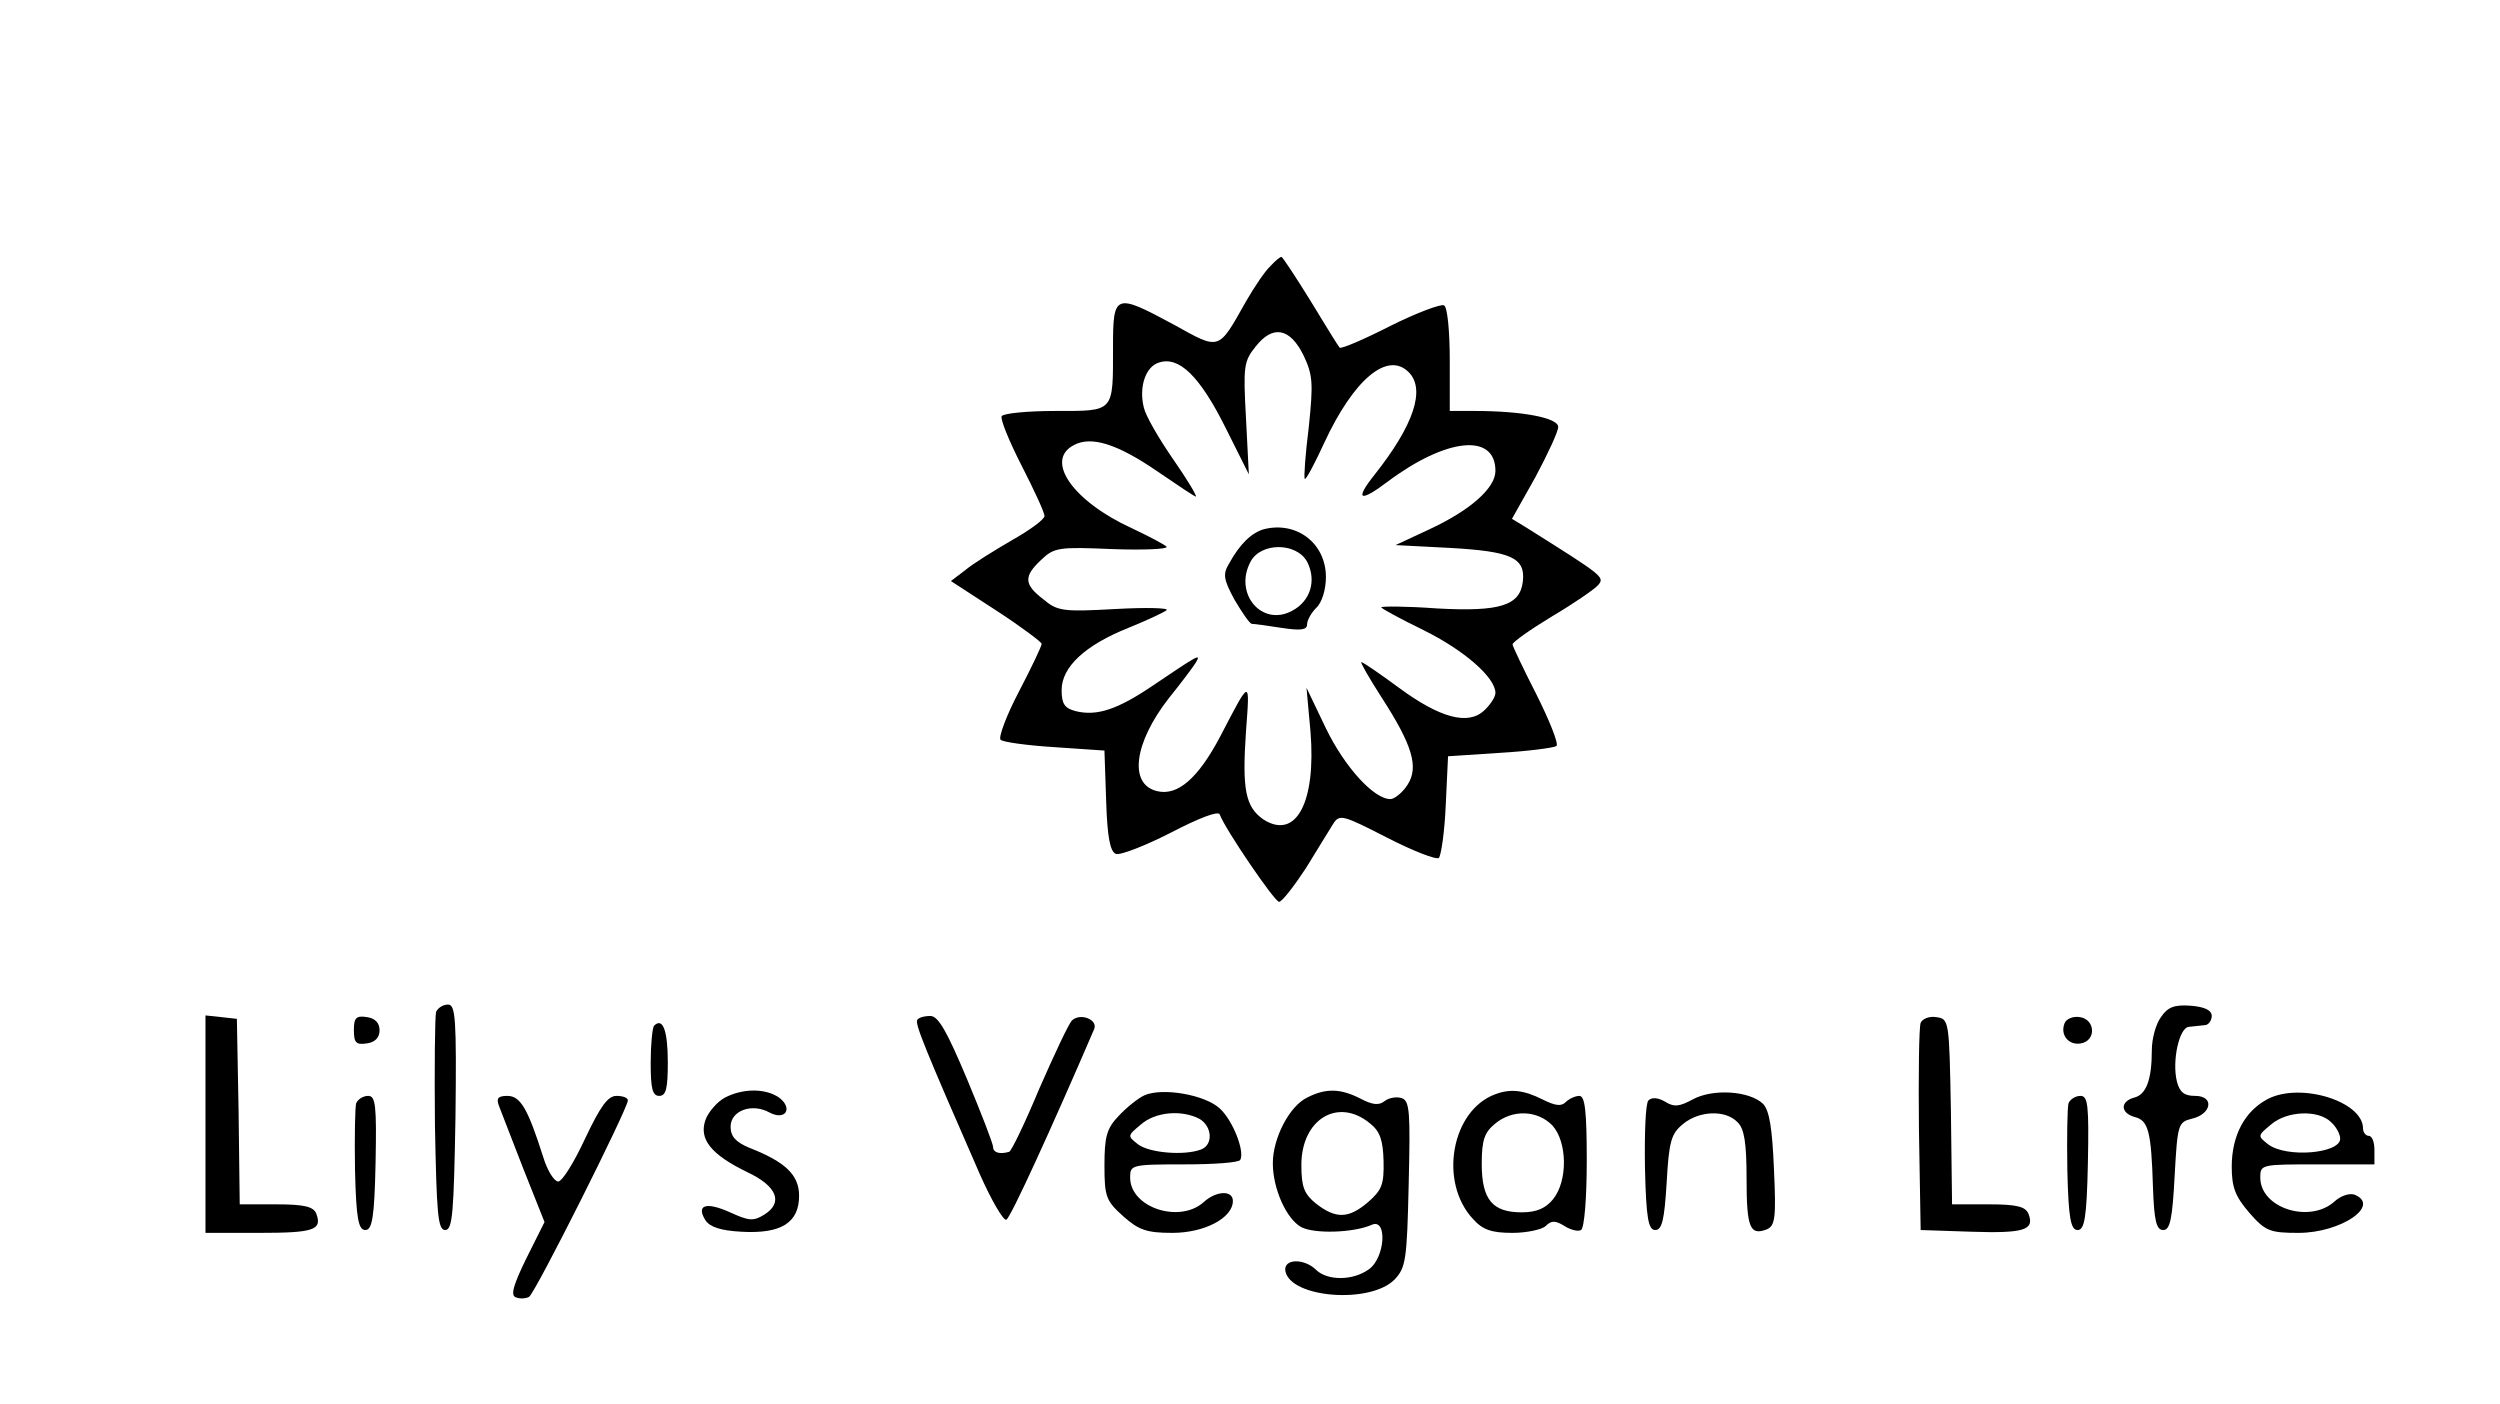 <?xml version="1.0" standalone="no"?>
<!DOCTYPE svg PUBLIC "-//W3C//DTD SVG 20010904//EN"
 "http://www.w3.org/TR/2001/REC-SVG-20010904/DTD/svg10.dtd">
<svg version="1.0" xmlns="http://www.w3.org/2000/svg"
 width="438pt" height="246pt" viewBox="0 0 438 246"
 preserveAspectRatio="xMidYMid meet">

<g transform="translate(0,246) scale(0.1,-0.1)"
fill="#000000" stroke="none">
<path d="M2226 1994 c-9 -8 -28 -36 -43 -62 -49 -87 -45 -86 -126 -41 -104 56
-107 55 -107 -40 0 -114 3 -111 -100 -111 -49 0 -91 -4 -95 -9 -3 -5 13 -44
35 -87 22 -43 40 -82 40 -88 0 -6 -26 -25 -58 -43 -31 -18 -68 -41 -81 -52
l-25 -19 80 -52 c43 -28 79 -55 79 -58 0 -4 -18 -42 -40 -84 -22 -42 -36 -80
-32 -84 3 -4 46 -10 94 -13 l88 -6 3 -88 c2 -64 7 -89 17 -93 7 -3 51 14 96
37 50 26 84 39 86 32 9 -25 96 -153 104 -153 5 0 26 27 47 59 20 33 42 68 48
78 11 17 17 15 95 -25 45 -23 86 -39 90 -35 4 5 10 46 12 93 l4 85 91 6 c51 3
95 9 99 12 4 4 -12 44 -35 90 -23 45 -42 85 -42 88 0 4 31 26 69 49 39 23 75
48 81 55 12 14 9 16 -128 102 l-23 14 41 73 c22 41 40 80 40 88 0 16 -63 28
-147 28 l-43 0 0 89 c0 50 -4 93 -10 96 -5 3 -48 -13 -94 -36 -47 -24 -87 -41
-89 -38 -2 2 -25 39 -51 82 -26 42 -49 77 -51 77 -2 0 -11 -7 -19 -16z m58
-157 c16 -34 17 -48 9 -125 -6 -48 -9 -89 -7 -91 2 -2 17 26 34 63 52 112 111
161 148 124 30 -30 9 -93 -60 -180 -35 -44 -26 -49 23 -12 103 77 189 86 189
19 0 -30 -44 -69 -115 -102 l-60 -28 96 -5 c106 -6 132 -17 127 -59 -5 -42
-40 -53 -150 -47 -54 4 -98 4 -98 2 0 -2 33 -20 74 -40 71 -35 126 -83 126
-110 0 -7 -9 -21 -20 -31 -28 -26 -77 -13 -149 40 -34 25 -63 45 -66 45 -2 0
13 -27 35 -61 55 -85 66 -123 46 -154 -9 -14 -23 -25 -30 -25 -29 0 -80 56
-113 124 l-34 71 7 -77 c10 -123 -25 -190 -82 -154 -32 22 -38 52 -31 155 7
93 8 93 -45 -9 -39 -74 -75 -105 -111 -96 -50 12 -40 85 21 163 21 26 42 54
47 62 10 17 5 14 -75 -40 -62 -42 -98 -54 -135 -45 -20 5 -25 13 -25 37 0 41
42 79 117 109 32 13 62 27 67 31 4 4 -36 5 -90 2 -91 -5 -101 -4 -126 17 -34
26 -35 40 -4 69 23 22 31 23 125 19 55 -2 97 0 95 4 -2 3 -30 18 -62 33 -102
47 -152 118 -101 145 31 17 77 2 147 -46 35 -24 65 -44 67 -44 3 0 -15 30 -40
66 -25 36 -48 76 -51 90 -9 36 3 72 27 79 35 11 71 -24 116 -114 l41 -82 -5
98 c-5 91 -4 100 17 126 30 38 60 33 84 -16z"/>
<path d="M2215 1533 c-22 -6 -43 -26 -62 -61 -11 -18 -9 -28 10 -63 13 -22 26
-41 30 -42 4 0 27 -3 52 -7 33 -5 45 -4 45 6 0 7 7 20 16 29 10 9 17 32 17 54
0 59 -51 98 -108 84z m75 -57 c17 -33 6 -69 -26 -86 -53 -29 -103 30 -73 86
18 34 80 34 99 0z"/>
<path d="M764 687 c-2 -7 -3 -96 -2 -197 3 -157 5 -185 18 -185 13 0 15 30 18
198 2 173 0 197 -13 197 -9 0 -18 -6 -21 -13z"/>
<path d="M3786 678 c-9 -12 -16 -38 -16 -58 0 -52 -10 -78 -31 -83 -25 -7 -24
-27 1 -34 24 -6 29 -25 32 -123 2 -59 6 -75 18 -75 12 0 16 19 20 95 5 90 6
94 30 100 35 8 40 40 6 40 -19 0 -27 6 -32 25 -9 36 4 95 21 96 8 1 21 2 28 3
6 0 12 8 12 16 0 10 -12 16 -37 18 -28 2 -40 -2 -52 -20z"/>
<path d="M360 491 l0 -191 94 0 c96 0 111 5 100 34 -5 12 -21 16 -70 16 l-64
0 -2 163 -3 162 -27 3 -28 3 0 -190z"/>
<path d="M620 655 c0 -22 4 -26 23 -23 14 2 22 10 22 23 0 13 -8 21 -22 23
-19 3 -23 -1 -23 -23z"/>
<path d="M1607 673 c-4 -7 12 -47 110 -271 20 -45 41 -81 46 -79 7 2 80 162
154 334 7 17 -25 29 -39 15 -6 -6 -31 -60 -57 -119 -25 -60 -49 -110 -53 -111
-17 -5 -28 -1 -28 8 0 6 -21 60 -46 120 -35 83 -50 110 -64 110 -11 0 -21 -3
-23 -7z"/>
<path d="M3365 668 c-3 -8 -4 -92 -3 -188 l3 -175 89 -3 c92 -3 111 3 100 31
-5 13 -20 17 -70 17 l-64 0 -2 163 c-3 160 -3 162 -26 165 -12 2 -24 -3 -27
-10z"/>
<path d="M3617 667 c-8 -21 8 -39 29 -35 27 5 25 42 -2 46 -12 2 -24 -3 -27
-11z"/>
<path d="M1146 663 c-3 -3 -6 -33 -6 -65 0 -45 3 -58 15 -58 12 0 15 13 15 59
0 56 -9 79 -24 64z"/>
<path d="M1270 537 c-13 -7 -29 -25 -34 -39 -12 -34 10 -61 74 -92 51 -24 63
-53 29 -74 -19 -12 -27 -11 -60 4 -42 19 -60 13 -43 -14 8 -12 27 -18 63 -20
70 -4 101 16 101 63 0 36 -23 59 -87 84 -24 10 -33 20 -33 37 0 28 37 42 68
25 28 -15 42 7 17 26 -23 16 -62 17 -95 0z"/>
<path d="M2005 541 c-11 -5 -31 -21 -45 -36 -21 -22 -25 -36 -25 -87 0 -55 3
-62 33 -89 27 -24 41 -29 86 -29 56 0 106 26 106 56 0 19 -29 18 -51 -2 -42
-38 -129 -10 -129 43 0 22 2 23 94 23 52 0 97 3 99 8 8 15 -13 69 -36 90 -26
24 -100 37 -132 23z m96 -41 c23 -13 25 -46 3 -54 -29 -11 -90 -6 -110 9 -19
15 -19 15 5 35 25 22 71 26 102 10z"/>
<path d="M2290 537 c-31 -15 -60 -71 -60 -115 0 -45 24 -98 50 -112 23 -12 91
-10 123 4 28 13 24 -58 -5 -78 -28 -20 -72 -20 -92 -1 -21 21 -58 20 -54 -2 9
-47 148 -58 191 -15 20 21 22 34 25 167 3 126 2 146 -12 151 -9 3 -22 1 -30
-5 -10 -8 -21 -7 -42 4 -35 18 -61 19 -94 2z m110 -45 c18 -14 23 -30 24 -66
1 -41 -3 -51 -27 -72 -34 -29 -56 -30 -91 -3 -21 17 -26 29 -26 68 0 80 64
119 120 73z"/>
<path d="M2620 543 c-77 -28 -100 -154 -39 -219 17 -19 33 -24 69 -24 25 0 52
6 58 12 10 10 17 10 33 0 11 -7 24 -10 29 -7 6 4 10 58 10 121 0 87 -3 114
-13 114 -7 0 -18 -5 -24 -11 -8 -8 -19 -6 -41 5 -32 16 -55 19 -82 9z m100
-55 c26 -29 27 -97 1 -129 -13 -16 -29 -23 -55 -23 -51 0 -70 22 -70 85 0 42
5 55 23 70 31 26 75 24 101 -3z"/>
<path d="M2966 534 c-24 -13 -33 -14 -49 -4 -12 7 -23 8 -29 2 -5 -5 -7 -58
-6 -118 2 -89 6 -109 18 -109 12 0 16 18 20 83 4 73 8 86 29 103 28 23 74 25
95 3 12 -11 16 -36 16 -99 0 -86 6 -100 35 -89 15 6 17 20 13 105 -3 73 -8
103 -19 115 -24 23 -88 27 -123 8z"/>
<path d="M3974 535 c-41 -21 -64 -64 -64 -119 0 -36 6 -52 31 -81 28 -32 36
-35 86 -35 74 0 145 48 98 67 -9 3 -24 -2 -35 -12 -43 -39 -130 -12 -130 42 0
23 2 23 100 23 l100 0 0 25 c0 14 -4 25 -10 25 -5 0 -10 6 -10 13 0 47 -108
81 -166 52z m110 -41 c9 -8 16 -21 16 -29 0 -26 -94 -34 -126 -10 -19 15 -19
15 5 35 28 24 83 26 105 4z"/>
<path d="M624 527 c-2 -7 -3 -60 -2 -118 2 -84 6 -104 18 -104 12 0 16 21 18
118 2 101 0 117 -13 117 -9 0 -18 -6 -21 -13z"/>
<path d="M874 523 c4 -10 23 -60 43 -111 l37 -93 -32 -64 c-23 -47 -28 -65
-18 -68 7 -3 18 -2 23 1 11 7 173 330 173 344 0 5 -9 8 -20 8 -15 0 -28 -18
-55 -75 -19 -41 -40 -75 -47 -75 -7 0 -19 19 -26 42 -27 85 -40 108 -63 108
-16 0 -20 -4 -15 -17z"/>
<path d="M3624 527 c-2 -7 -3 -60 -2 -118 2 -84 6 -104 18 -104 12 0 16 21 18
118 2 101 0 117 -13 117 -9 0 -18 -6 -21 -13z"/>
</g>
</svg>
